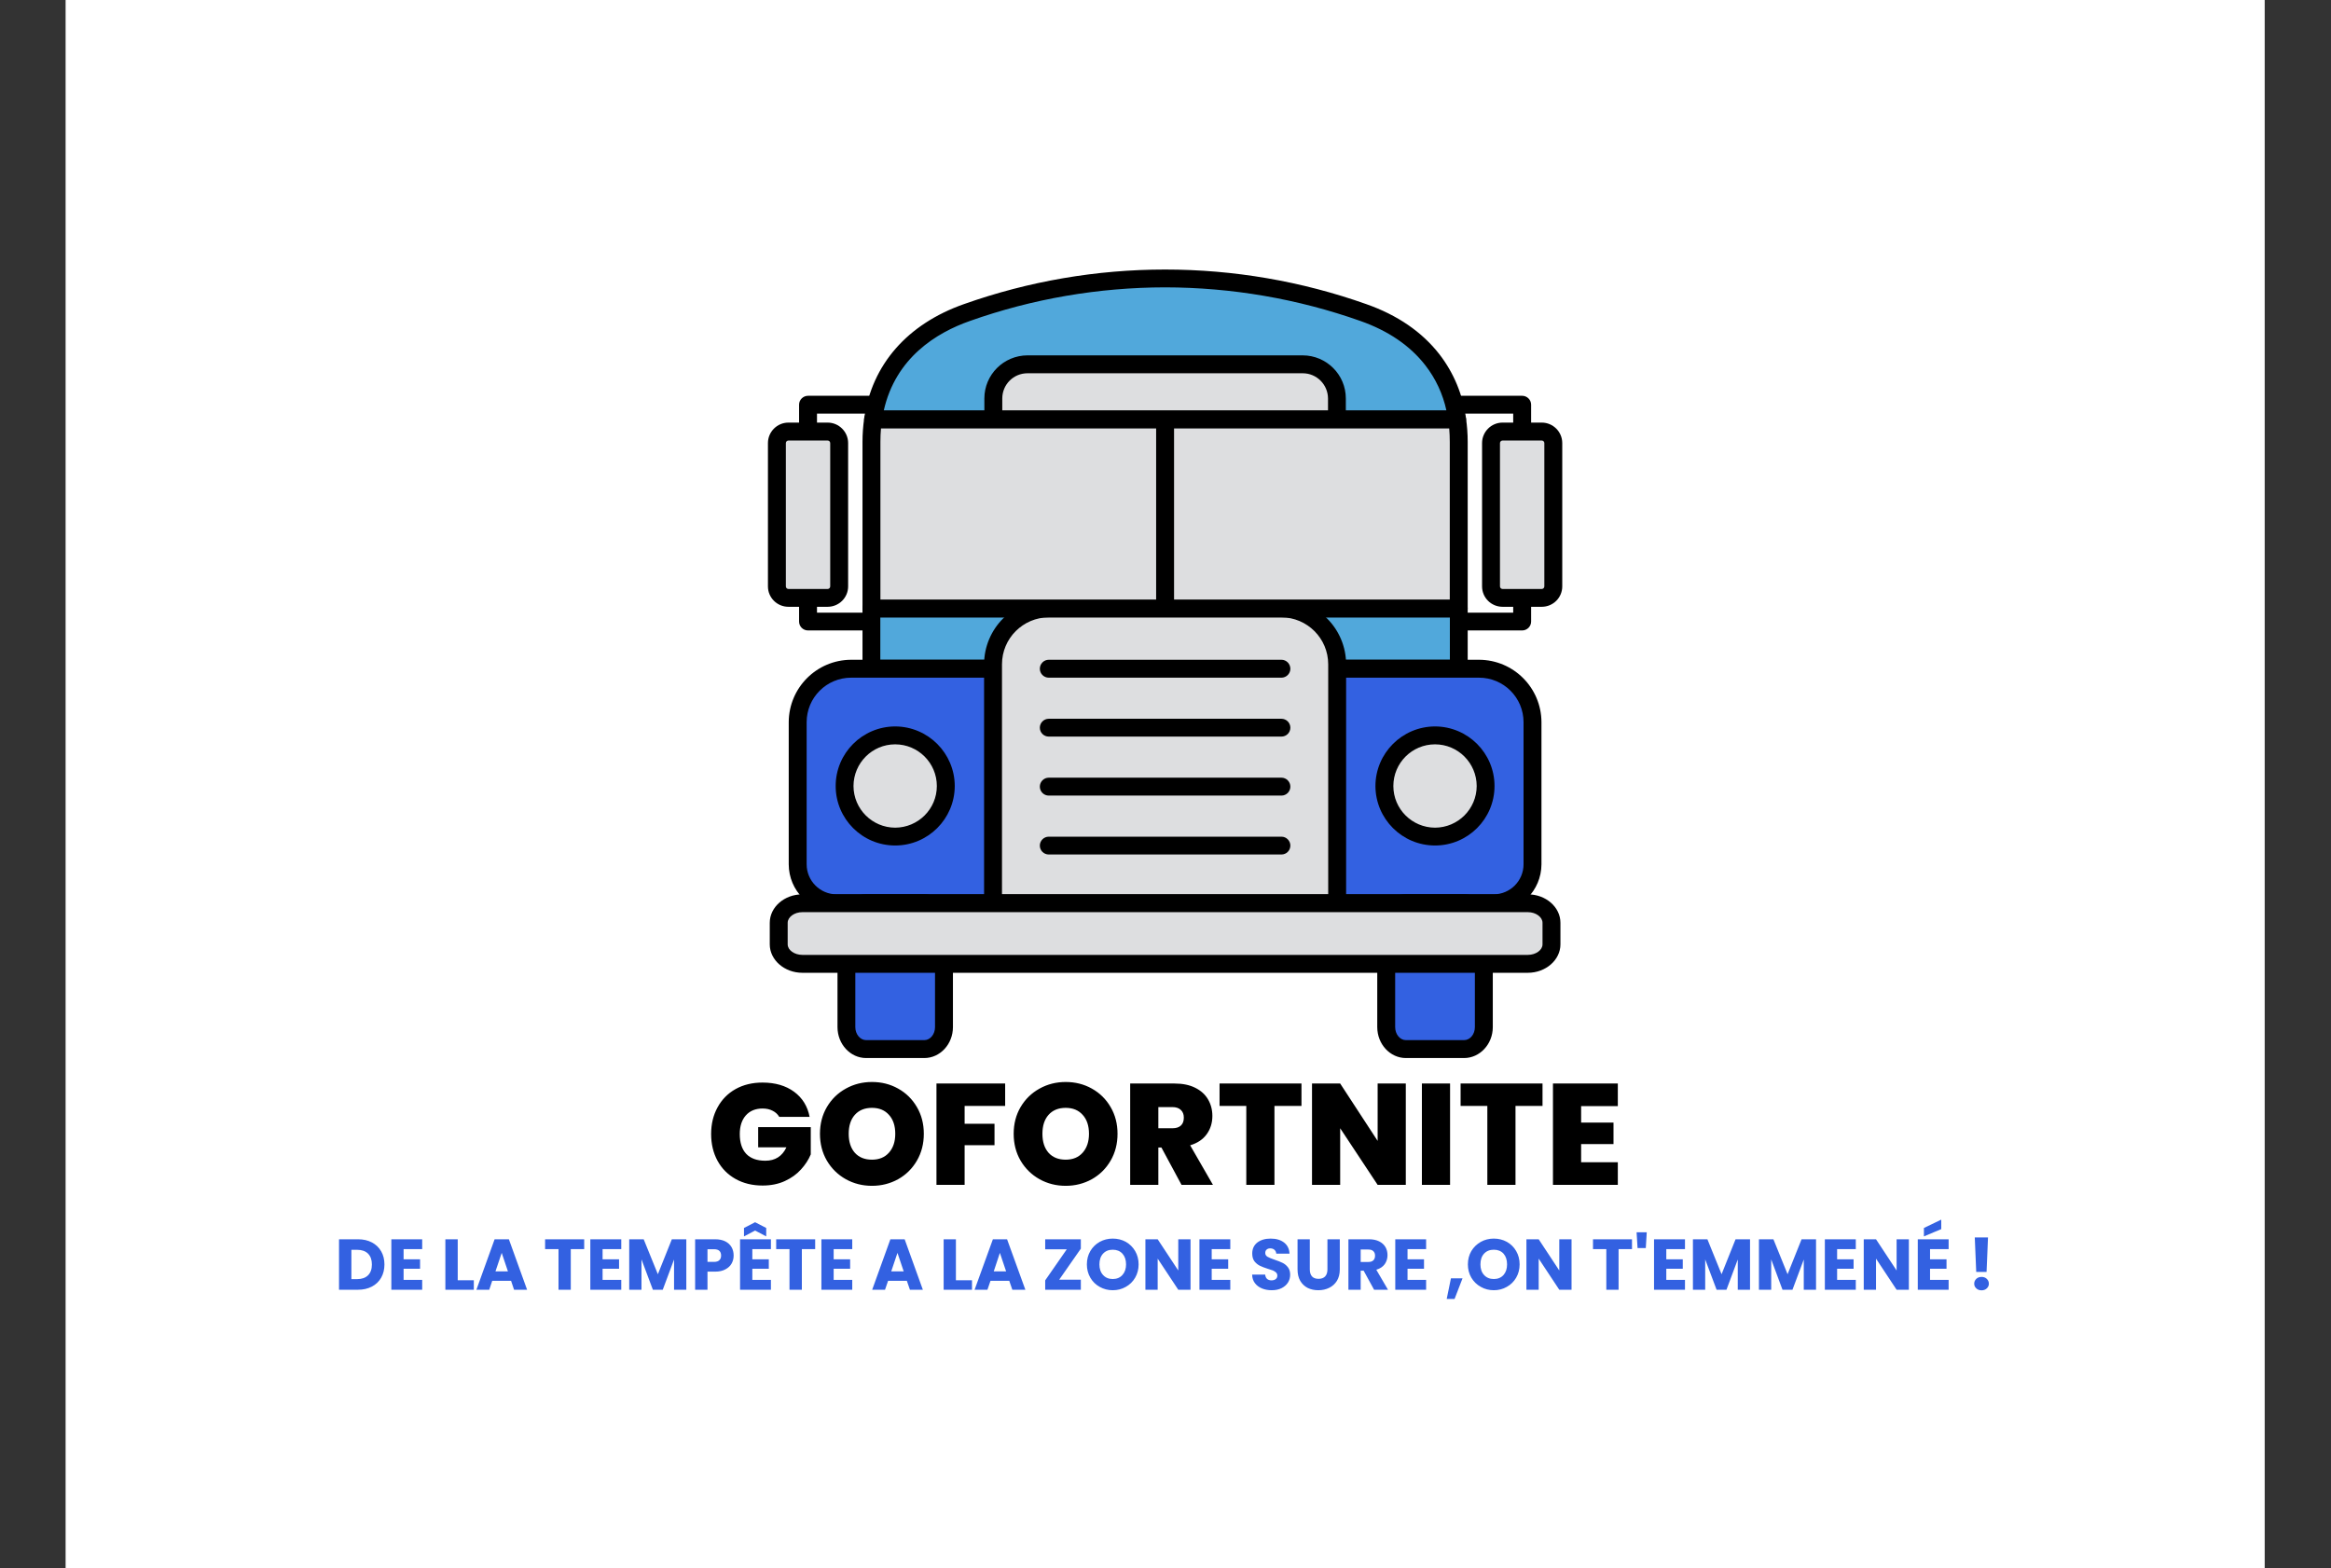 <svg xmlns="http://www.w3.org/2000/svg" version="1.1" xmlns:xlink="http://www.w3.org/1999/xlink" viewBox="0 0 20.146 13.556"><rect x="0" y="0" width="20.146" height="13.556" fill="#333333" stroke="none"/><g transform="matrix(0.828,0,0,0.828,2.892,9.353)"><rect width="22.954" height="22.954" x="-2.808" y="-14.585" fill="#ffffff"></rect><g transform="matrix(1,0,0,1,0,0)" clip-path="url(#SvgjsClipPath11088)"><g clip-path="url(#SvgjsClipPath110834d5eba0f-3025-42e4-9838-44b0627f7368)"><path d=" M 11.717 -6.917 L 5.621 -6.917 C 5.701 -7.478 6.076 -7.849 6.6 -8.033 C 7.264 -8.268 7.964 -8.388 8.668 -8.389 C 9.373 -8.388 10.073 -8.268 10.737 -8.033 C 11.034 -7.929 11.283 -7.764 11.458 -7.539 C 11.598 -7.358 11.687 -7.143 11.717 -6.917 Z" fill="#51a8db" transform="matrix(1,0,0,1,0,0)" fill-rule="nonzero"></path></g><g clip-path="url(#SvgjsClipPath110834d5eba0f-3025-42e4-9838-44b0627f7368)"><path d=" M 11.717 -6.823 L 5.621 -6.823 C 5.594 -6.823 5.568 -6.835 5.55 -6.856 C 5.532 -6.876 5.524 -6.903 5.528 -6.93 C 5.608 -7.49 5.978 -7.913 6.569 -8.121 C 7.243 -8.36 7.953 -8.482 8.668 -8.482 C 9.384 -8.482 10.094 -8.36 10.768 -8.121 C 11.093 -8.007 11.35 -7.831 11.532 -7.597 C 11.682 -7.403 11.777 -7.173 11.809 -6.93 C 11.813 -6.903 11.805 -6.876 11.787 -6.855 C 11.769 -6.835 11.744 -6.823 11.717 -6.823 Z M 5.732 -7.01 L 11.605 -7.01 C 11.568 -7.182 11.493 -7.343 11.385 -7.482 C 11.225 -7.688 10.997 -7.843 10.707 -7.945 C 10.052 -8.177 9.363 -8.295 8.668 -8.296 C 7.974 -8.295 7.285 -8.177 6.631 -7.945 C 6.283 -7.823 5.856 -7.562 5.732 -7.01 Z" fill="#000000" transform="matrix(1,0,0,1,0,0)" fill-rule="nonzero"></path></g><g clip-path="url(#SvgjsClipPath110834d5eba0f-3025-42e4-9838-44b0627f7368)"><path d=" M 10.462 -7.136 L 10.462 -6.917 L 6.875 -6.917 L 6.875 -7.136 C 6.875 -7.23 6.913 -7.321 6.98 -7.388 C 7.047 -7.455 7.137 -7.492 7.232 -7.492 L 10.105 -7.492 C 10.2 -7.492 10.291 -7.455 10.358 -7.388 C 10.424 -7.321 10.462 -7.23 10.462 -7.136 Z" fill="#dddee0" transform="matrix(1,0,0,1,0,0)" fill-rule="nonzero"></path></g><g clip-path="url(#SvgjsClipPath110834d5eba0f-3025-42e4-9838-44b0627f7368)"><path d=" M 10.462 -6.823 L 6.875 -6.823 C 6.824 -6.823 6.782 -6.865 6.782 -6.917 L 6.782 -7.136 C 6.782 -7.384 6.983 -7.585 7.232 -7.586 L 10.105 -7.586 C 10.354 -7.585 10.555 -7.384 10.555 -7.136 L 10.555 -6.917 C 10.555 -6.865 10.513 -6.823 10.462 -6.823 Z M 6.969 -7.01 L 10.369 -7.01 L 10.369 -7.136 C 10.368 -7.281 10.251 -7.399 10.105 -7.399 L 7.232 -7.399 C 7.086 -7.399 6.969 -7.281 6.969 -7.136 Z" fill="#000000" transform="matrix(1,0,0,1,0,0)" fill-rule="nonzero"></path></g><g clip-path="url(#SvgjsClipPath110834d5eba0f-3025-42e4-9838-44b0627f7368)"><path d=" M 5.603 -4.944 L 11.734 -4.944 L 11.734 -4.314 L 5.603 -4.314 Z" fill="#51a8db" transform="matrix(1,0,0,1,0,0)" fill-rule="nonzero"></path></g><g clip-path="url(#SvgjsClipPath110834d5eba0f-3025-42e4-9838-44b0627f7368)"><path d=" M 11.734 -4.221 L 5.603 -4.221 C 5.552 -4.221 5.51 -4.263 5.51 -4.314 L 5.51 -4.944 C 5.51 -4.995 5.552 -5.037 5.603 -5.037 L 11.734 -5.037 C 11.785 -5.037 11.827 -4.995 11.827 -4.944 L 11.827 -4.314 C 11.827 -4.263 11.785 -4.221 11.734 -4.221 Z M 5.696 -4.408 L 11.641 -4.408 L 11.641 -4.851 L 5.696 -4.851 Z" fill="#000000" transform="matrix(1,0,0,1,0,0)" fill-rule="nonzero"></path></g><g clip-path="url(#SvgjsClipPath110834d5eba0f-3025-42e4-9838-44b0627f7368)"><path d=" M 12.096 -1.866 L 5.241 -1.866 C 5.016 -1.866 4.833 -2.048 4.833 -2.273 L 4.833 -3.756 C 4.833 -3.904 4.892 -4.046 4.997 -4.151 C 5.102 -4.256 5.244 -4.314 5.392 -4.314 L 11.945 -4.314 C 12.093 -4.314 12.235 -4.256 12.34 -4.151 C 12.445 -4.046 12.504 -3.904 12.504 -3.756 L 12.504 -2.273 C 12.504 -2.048 12.321 -1.866 12.096 -1.866 Z" fill="#3361e1" transform="matrix(1,0,0,1,0,0)" fill-rule="nonzero"></path></g><g clip-path="url(#SvgjsClipPath110834d5eba0f-3025-42e4-9838-44b0627f7368)"><path d=" M 12.096 -1.773 L 5.241 -1.773 C 4.964 -1.773 4.74 -1.997 4.74 -2.273 L 4.74 -3.756 C 4.741 -4.116 5.032 -4.407 5.392 -4.408 L 11.945 -4.408 C 12.305 -4.407 12.596 -4.116 12.597 -3.756 L 12.597 -2.273 C 12.596 -1.997 12.373 -1.773 12.096 -1.773 Z M 5.392 -4.221 C 5.135 -4.221 4.927 -4.013 4.927 -3.756 L 4.927 -2.273 C 4.927 -2.1 5.067 -1.959 5.241 -1.959 L 12.096 -1.959 C 12.27 -1.959 12.41 -2.1 12.41 -2.273 L 12.41 -3.756 C 12.41 -4.013 12.202 -4.221 11.945 -4.221 Z" fill="#000000" transform="matrix(1,0,0,1,0,0)" fill-rule="nonzero"></path></g><g clip-path="url(#SvgjsClipPath110834d5eba0f-3025-42e4-9838-44b0627f7368)"><path d=" M 10.465 -1.866 L 6.873 -1.866 L 6.873 -4.361 C 6.873 -4.516 6.934 -4.664 7.043 -4.773 C 7.152 -4.882 7.301 -4.944 7.455 -4.944 L 9.882 -4.944 C 10.037 -4.944 10.185 -4.882 10.294 -4.773 C 10.403 -4.664 10.465 -4.516 10.465 -4.361 Z" fill="#dddee0" transform="matrix(1,0,0,1,0,0)" fill-rule="nonzero"></path></g><g clip-path="url(#SvgjsClipPath110834d5eba0f-3025-42e4-9838-44b0627f7368)"><path d=" M 10.465 -1.773 L 6.873 -1.773 C 6.848 -1.773 6.824 -1.782 6.807 -1.8 C 6.789 -1.817 6.779 -1.841 6.779 -1.866 L 6.779 -4.361 C 6.78 -4.734 7.082 -5.037 7.455 -5.037 L 9.882 -5.037 C 10.255 -5.037 10.557 -4.734 10.558 -4.361 L 10.558 -1.866 C 10.558 -1.814 10.516 -1.773 10.465 -1.773 Z M 6.966 -1.959 L 10.371 -1.959 L 10.371 -4.361 C 10.371 -4.631 10.152 -4.85 9.882 -4.851 L 7.455 -4.851 C 7.185 -4.85 6.966 -4.631 6.966 -4.361 Z" fill="#000000" transform="matrix(1,0,0,1,0,0)" fill-rule="nonzero"></path></g><g clip-path="url(#SvgjsClipPath110834d5eba0f-3025-42e4-9838-44b0627f7368)"><path d=" M 5.973 -3.604 C 6.257 -3.537 6.433 -3.253 6.366 -2.969 C 6.299 -2.685 6.014 -2.509 5.73 -2.576 C 5.446 -2.643 5.27 -2.928 5.338 -3.212 C 5.405 -3.495 5.689 -3.671 5.973 -3.604 Z" fill="#dddee0" transform="matrix(1,0,0,1,0,0)" fill-rule="nonzero"></path></g><g clip-path="url(#SvgjsClipPath110834d5eba0f-3025-42e4-9838-44b0627f7368)"><path d=" M 5.851 -2.469 C 5.508 -2.469 5.23 -2.747 5.23 -3.09 C 5.23 -3.433 5.508 -3.711 5.851 -3.712 C 6.194 -3.711 6.472 -3.433 6.473 -3.09 C 6.472 -2.747 6.194 -2.469 5.851 -2.469 Z M 5.851 -3.525 C 5.611 -3.525 5.417 -3.33 5.416 -3.09 C 5.417 -2.85 5.611 -2.656 5.851 -2.655 C 6.091 -2.656 6.286 -2.85 6.286 -3.09 C 6.286 -3.33 6.091 -3.525 5.851 -3.525 Z" fill="#000000" transform="matrix(1,0,0,1,0,0)" fill-rule="nonzero"></path></g><g clip-path="url(#SvgjsClipPath110834d5eba0f-3025-42e4-9838-44b0627f7368)"><path d=" M 11.608 -3.604 C 11.892 -3.537 12.067 -3.253 12 -2.969 C 11.933 -2.685 11.649 -2.509 11.365 -2.576 C 11.081 -2.643 10.905 -2.928 10.972 -3.212 C 11.039 -3.495 11.324 -3.671 11.608 -3.604 Z" fill="#dddee0" transform="matrix(1,0,0,1,0,0)" fill-rule="nonzero"></path></g><g clip-path="url(#SvgjsClipPath110834d5eba0f-3025-42e4-9838-44b0627f7368)"><path d=" M 11.486 -2.469 C 11.143 -2.469 10.865 -2.747 10.864 -3.09 C 10.865 -3.433 11.143 -3.711 11.486 -3.712 C 11.829 -3.711 12.107 -3.433 12.107 -3.09 C 12.107 -2.747 11.829 -2.469 11.486 -2.469 Z M 11.486 -3.525 C 11.246 -3.525 11.051 -3.33 11.051 -3.09 C 11.051 -2.85 11.246 -2.656 11.486 -2.655 C 11.726 -2.656 11.92 -2.85 11.921 -3.09 C 11.92 -3.33 11.726 -3.525 11.486 -3.525 Z" fill="#000000" transform="matrix(1,0,0,1,0,0)" fill-rule="nonzero"></path></g><g clip-path="url(#SvgjsClipPath110834d5eba0f-3025-42e4-9838-44b0627f7368)"><path d=" M 6.155 -0.343 L 5.548 -0.343 C 5.434 -0.343 5.342 -0.446 5.342 -0.573 L 5.342 -1.636 C 5.342 -1.763 5.434 -1.866 5.548 -1.866 L 6.155 -1.866 C 6.268 -1.866 6.361 -1.763 6.361 -1.636 L 6.361 -0.573 C 6.361 -0.446 6.268 -0.343 6.155 -0.343 Z" fill="#3361e1" transform="matrix(1,0,0,1,0,0)" fill-rule="nonzero"></path></g><g clip-path="url(#SvgjsClipPath110834d5eba0f-3025-42e4-9838-44b0627f7368)"><path d=" M 6.155 -0.25 L 5.548 -0.25 C 5.383 -0.25 5.249 -0.395 5.249 -0.573 L 5.249 -1.636 C 5.249 -1.814 5.383 -1.959 5.548 -1.959 L 6.155 -1.959 C 6.32 -1.959 6.454 -1.814 6.454 -1.636 L 6.454 -0.573 C 6.454 -0.395 6.32 -0.25 6.155 -0.25 Z M 5.548 -1.773 C 5.486 -1.773 5.435 -1.711 5.435 -1.636 L 5.435 -0.573 C 5.435 -0.498 5.486 -0.437 5.548 -0.437 L 6.155 -0.437 C 6.217 -0.437 6.267 -0.498 6.267 -0.573 L 6.267 -1.636 C 6.267 -1.711 6.217 -1.773 6.155 -1.773 Z" fill="#000000" transform="matrix(1,0,0,1,0,0)" fill-rule="nonzero"></path></g><g clip-path="url(#SvgjsClipPath110834d5eba0f-3025-42e4-9838-44b0627f7368)"><path d=" M 11.789 -0.343 L 11.182 -0.343 C 11.069 -0.343 10.977 -0.446 10.977 -0.573 L 10.977 -1.636 C 10.977 -1.763 11.069 -1.866 11.182 -1.866 L 11.789 -1.866 C 11.903 -1.866 11.995 -1.763 11.995 -1.636 L 11.995 -0.573 C 11.995 -0.446 11.903 -0.343 11.789 -0.343 Z" fill="#3361e1" transform="matrix(1,0,0,1,0,0)" fill-rule="nonzero"></path></g><g clip-path="url(#SvgjsClipPath110834d5eba0f-3025-42e4-9838-44b0627f7368)"><path d=" M 11.789 -0.25 L 11.182 -0.25 C 11.017 -0.25 10.883 -0.395 10.883 -0.573 L 10.883 -1.636 C 10.883 -1.814 11.017 -1.959 11.182 -1.959 L 11.789 -1.959 C 11.954 -1.959 12.089 -1.814 12.089 -1.636 L 12.089 -0.573 C 12.089 -0.395 11.954 -0.25 11.789 -0.25 Z M 11.182 -1.773 C 11.12 -1.773 11.07 -1.711 11.07 -1.636 L 11.07 -0.573 C 11.07 -0.498 11.12 -0.437 11.182 -0.437 L 11.789 -0.437 C 11.852 -0.437 11.902 -0.498 11.902 -0.573 L 11.902 -1.636 C 11.902 -1.711 11.852 -1.773 11.789 -1.773 Z" fill="#000000" transform="matrix(1,0,0,1,0,0)" fill-rule="nonzero"></path></g><g clip-path="url(#SvgjsClipPath110834d5eba0f-3025-42e4-9838-44b0627f7368)"><path d=" M 12.455 -1.233 L 4.882 -1.233 C 4.746 -1.233 4.636 -1.325 4.636 -1.437 L 4.636 -1.662 C 4.636 -1.775 4.746 -1.866 4.882 -1.866 L 12.455 -1.866 C 12.591 -1.866 12.701 -1.775 12.701 -1.662 L 12.701 -1.437 C 12.701 -1.325 12.591 -1.233 12.455 -1.233 Z" fill="#dddee0" transform="matrix(1,0,0,1,0,0)" fill-rule="nonzero"></path></g><g clip-path="url(#SvgjsClipPath110834d5eba0f-3025-42e4-9838-44b0627f7368)"><path d=" M 12.455 -1.14 L 4.882 -1.14 C 4.695 -1.14 4.542 -1.274 4.542 -1.437 L 4.542 -1.662 C 4.542 -1.826 4.695 -1.959 4.882 -1.959 L 12.455 -1.959 C 12.642 -1.959 12.795 -1.826 12.795 -1.662 L 12.795 -1.437 C 12.795 -1.274 12.642 -1.14 12.455 -1.14 Z M 4.882 -1.773 C 4.799 -1.773 4.729 -1.722 4.729 -1.662 L 4.729 -1.437 C 4.729 -1.377 4.799 -1.327 4.882 -1.327 L 12.455 -1.327 C 12.538 -1.327 12.608 -1.377 12.608 -1.437 L 12.608 -1.662 C 12.608 -1.722 12.538 -1.773 12.455 -1.773 Z" fill="#000000" transform="matrix(1,0,0,1,0,0)" fill-rule="nonzero"></path></g><g clip-path="url(#SvgjsClipPath110834d5eba0f-3025-42e4-9838-44b0627f7368)"><path d=" M 5.599 -4.714 L 4.942 -4.714 C 4.89 -4.714 4.848 -4.755 4.848 -4.807 L 4.848 -7.071 C 4.848 -7.122 4.89 -7.164 4.942 -7.164 L 5.653 -7.164 L 5.653 -6.978 L 5.035 -6.978 L 5.035 -4.9 L 5.599 -4.9 Z" fill="#000000" transform="matrix(1,0,0,1,0,0)" fill-rule="nonzero"></path></g><g clip-path="url(#SvgjsClipPath110834d5eba0f-3025-42e4-9838-44b0627f7368)"><path d=" M 4.737 -6.791 L 5.146 -6.791 C 5.213 -6.791 5.267 -6.737 5.267 -6.67 L 5.267 -5.174 C 5.267 -5.108 5.213 -5.054 5.146 -5.054 L 4.737 -5.054 C 4.671 -5.054 4.617 -5.108 4.617 -5.174 L 4.617 -6.67 C 4.617 -6.737 4.671 -6.791 4.737 -6.791 Z" fill="#dddee0" transform="matrix(1,0,0,1,0,0)" fill-rule="nonzero"></path></g><g clip-path="url(#SvgjsClipPath110834d5eba0f-3025-42e4-9838-44b0627f7368)"><path d=" M 5.146 -4.961 L 4.737 -4.961 C 4.619 -4.961 4.523 -5.056 4.523 -5.174 L 4.523 -6.67 C 4.523 -6.788 4.619 -6.884 4.737 -6.884 L 5.146 -6.884 C 5.264 -6.884 5.36 -6.788 5.36 -6.67 L 5.36 -5.174 C 5.36 -5.056 5.264 -4.961 5.146 -4.961 Z M 4.737 -6.697 C 4.722 -6.697 4.71 -6.685 4.71 -6.67 L 4.71 -5.174 C 4.71 -5.159 4.722 -5.147 4.737 -5.147 L 5.146 -5.147 C 5.161 -5.147 5.173 -5.159 5.173 -5.174 L 5.173 -6.67 C 5.173 -6.685 5.161 -6.697 5.146 -6.697 Z" fill="#000000" transform="matrix(1,0,0,1,0,0)" fill-rule="nonzero"></path></g><g clip-path="url(#SvgjsClipPath110834d5eba0f-3025-42e4-9838-44b0627f7368)"><path d=" M 12.395 -4.714 L 11.738 -4.714 L 11.738 -4.9 L 12.302 -4.9 L 12.302 -6.978 L 11.684 -6.978 L 11.684 -7.164 L 12.395 -7.164 C 12.447 -7.164 12.489 -7.122 12.489 -7.071 L 12.489 -4.807 C 12.489 -4.756 12.447 -4.714 12.395 -4.714 Z" fill="#000000" transform="matrix(1,0,0,1,0,0)" fill-rule="nonzero"></path></g><g clip-path="url(#SvgjsClipPath110834d5eba0f-3025-42e4-9838-44b0627f7368)"><path d=" M 12.191 -6.791 L 12.6 -6.791 C 12.667 -6.791 12.72 -6.737 12.72 -6.67 L 12.72 -5.174 C 12.72 -5.108 12.667 -5.054 12.6 -5.054 L 12.191 -5.054 C 12.124 -5.054 12.07 -5.108 12.07 -5.174 L 12.07 -6.67 C 12.07 -6.737 12.124 -6.791 12.191 -6.791 Z" fill="#dddee0" transform="matrix(1,0,0,1,0,0)" fill-rule="nonzero"></path></g><g clip-path="url(#SvgjsClipPath110834d5eba0f-3025-42e4-9838-44b0627f7368)"><path d=" M 12.6 -4.961 L 12.191 -4.961 C 12.073 -4.961 11.977 -5.056 11.977 -5.174 L 11.977 -6.67 C 11.977 -6.788 12.073 -6.884 12.191 -6.884 L 12.6 -6.884 C 12.718 -6.884 12.814 -6.788 12.814 -6.67 L 12.814 -5.174 C 12.814 -5.056 12.718 -4.961 12.6 -4.961 Z M 12.191 -6.697 C 12.176 -6.697 12.164 -6.685 12.164 -6.67 L 12.164 -5.174 C 12.164 -5.159 12.176 -5.147 12.191 -5.147 L 12.6 -5.147 C 12.615 -5.147 12.627 -5.159 12.627 -5.174 L 12.627 -6.67 C 12.627 -6.685 12.615 -6.697 12.6 -6.697 Z" fill="#000000" transform="matrix(1,0,0,1,0,0)" fill-rule="nonzero"></path></g><g clip-path="url(#SvgjsClipPath110834d5eba0f-3025-42e4-9838-44b0627f7368)"><path d=" M 9.883 -3.606 L 7.454 -3.606 C 7.403 -3.606 7.361 -3.647 7.361 -3.699 C 7.361 -3.75 7.403 -3.792 7.454 -3.792 L 9.883 -3.792 C 9.934 -3.792 9.976 -3.75 9.976 -3.699 C 9.976 -3.647 9.934 -3.606 9.883 -3.606 Z" fill="#000000" transform="matrix(1,0,0,1,0,0)" fill-rule="nonzero"></path></g><g clip-path="url(#SvgjsClipPath110834d5eba0f-3025-42e4-9838-44b0627f7368)"><path d=" M 9.883 -2.99 L 7.454 -2.99 C 7.403 -2.99 7.361 -3.032 7.361 -3.083 C 7.361 -3.135 7.403 -3.177 7.454 -3.177 L 9.883 -3.177 C 9.934 -3.177 9.976 -3.135 9.976 -3.083 C 9.976 -3.032 9.934 -2.99 9.883 -2.99 Z" fill="#000000" transform="matrix(1,0,0,1,0,0)" fill-rule="nonzero"></path></g><g clip-path="url(#SvgjsClipPath110834d5eba0f-3025-42e4-9838-44b0627f7368)"><path d=" M 9.883 -2.375 L 7.454 -2.375 C 7.403 -2.375 7.361 -2.416 7.361 -2.468 C 7.361 -2.519 7.403 -2.561 7.454 -2.561 L 9.883 -2.561 C 9.934 -2.561 9.976 -2.519 9.976 -2.468 C 9.976 -2.416 9.934 -2.375 9.883 -2.375 Z" fill="#000000" transform="matrix(1,0,0,1,0,0)" fill-rule="nonzero"></path></g><g clip-path="url(#SvgjsClipPath110834d5eba0f-3025-42e4-9838-44b0627f7368)"><path d=" M 9.883 -4.221 L 7.454 -4.221 C 7.403 -4.221 7.361 -4.263 7.361 -4.314 C 7.361 -4.366 7.403 -4.408 7.454 -4.408 L 9.883 -4.408 C 9.934 -4.408 9.976 -4.366 9.976 -4.314 C 9.976 -4.263 9.934 -4.221 9.883 -4.221 Z" fill="#000000" transform="matrix(1,0,0,1,0,0)" fill-rule="nonzero"></path></g><g clip-path="url(#SvgjsClipPath110834d5eba0f-3025-42e4-9838-44b0627f7368)"><path d=" M 11.734 -6.683 L 11.734 -4.944 L 5.604 -4.944 L 5.604 -6.683 C 5.604 -6.761 5.609 -6.839 5.621 -6.917 L 11.717 -6.917 C 11.728 -6.839 11.734 -6.761 11.734 -6.683 Z" fill="#dddee0" transform="matrix(1,0,0,1,0,0)" fill-rule="nonzero"></path></g><g clip-path="url(#SvgjsClipPath110834d5eba0f-3025-42e4-9838-44b0627f7368)"><path d=" M 11.734 -4.85 L 5.604 -4.85 C 5.552 -4.85 5.51 -4.892 5.51 -4.944 L 5.51 -6.683 C 5.51 -6.766 5.516 -6.848 5.528 -6.93 C 5.535 -6.976 5.574 -7.01 5.621 -7.01 L 11.717 -7.01 C 11.763 -7.01 11.802 -6.976 11.809 -6.93 C 11.821 -6.848 11.827 -6.766 11.827 -6.683 L 11.827 -4.944 C 11.827 -4.919 11.817 -4.895 11.8 -4.878 C 11.782 -4.86 11.758 -4.85 11.734 -4.85 Z M 5.697 -5.037 L 11.64 -5.037 L 11.64 -6.683 C 11.64 -6.73 11.638 -6.777 11.634 -6.823 L 5.703 -6.823 C 5.699 -6.777 5.697 -6.73 5.697 -6.683 Z" fill="#000000" transform="matrix(1,0,0,1,0,0)" fill-rule="nonzero"></path></g><g clip-path="url(#SvgjsClipPath110834d5eba0f-3025-42e4-9838-44b0627f7368)"><path d=" M 8.575 -6.917 L 8.762 -6.917 L 8.762 -4.944 L 8.575 -4.944 Z" fill="#000000" transform="matrix(1,0,0,1,0,0)" fill-rule="nonzero"></path></g></g><g><path d=" M 4.641 0.364 Q 4.616 0.322 4.571 0.3 Q 4.527 0.277 4.467 0.277 Q 4.356 0.277 4.292 0.349 Q 4.229 0.421 4.229 0.543 Q 4.229 0.679 4.297 0.751 Q 4.365 0.822 4.496 0.822 Q 4.65 0.822 4.716 0.682 L 4.421 0.682 L 4.421 0.471 L 4.97 0.471 L 4.97 0.756 Q 4.935 0.84 4.868 0.913 Q 4.802 0.987 4.7 1.034 Q 4.598 1.081 4.467 1.081 Q 4.308 1.081 4.186 1.013 Q 4.064 0.945 3.997 0.823 Q 3.93 0.7 3.93 0.543 Q 3.93 0.387 3.997 0.265 Q 4.064 0.142 4.185 0.074 Q 4.307 0.006 4.466 0.006 Q 4.665 0.006 4.796 0.102 Q 4.926 0.198 4.958 0.364 L 4.641 0.364 M 5.336 1.015 Q 5.211 0.945 5.138 0.821 Q 5.066 0.697 5.066 0.541 Q 5.066 0.385 5.138 0.262 Q 5.211 0.138 5.336 0.069 Q 5.46 -2.220446049250313e-16 5.609 -2.220446049250313e-16 Q 5.759 -2.220446049250313e-16 5.882 0.069 Q 6.006 0.138 6.078 0.262 Q 6.15 0.385 6.15 0.541 Q 6.15 0.697 6.078 0.821 Q 6.006 0.945 5.882 1.015 Q 5.757 1.084 5.609 1.084 Q 5.46 1.084 5.336 1.015 M 5.786 0.738 Q 5.852 0.664 5.852 0.541 Q 5.852 0.415 5.786 0.343 Q 5.721 0.27 5.609 0.27 Q 5.495 0.27 5.43 0.343 Q 5.366 0.415 5.366 0.541 Q 5.366 0.666 5.43 0.739 Q 5.495 0.811 5.609 0.811 Q 5.721 0.811 5.786 0.738 M 6.999 0.016 L 6.999 0.25 L 6.576 0.25 L 6.576 0.436 L 6.888 0.436 L 6.888 0.66 L 6.576 0.66 L 6.576 1.074 L 6.282 1.074 L 6.282 0.016 L 6.999 0.016 M 7.358 1.015 Q 7.233 0.945 7.16 0.821 Q 7.088 0.697 7.088 0.541 Q 7.088 0.385 7.16 0.262 Q 7.233 0.138 7.358 0.069 Q 7.482 -2.220446049250313e-16 7.631 -2.220446049250313e-16 Q 7.781 -2.220446049250313e-16 7.904 0.069 Q 8.028 0.138 8.1 0.262 Q 8.172 0.385 8.172 0.541 Q 8.172 0.697 8.1 0.821 Q 8.028 0.945 7.904 1.015 Q 7.779 1.084 7.631 1.084 Q 7.482 1.084 7.358 1.015 M 7.808 0.738 Q 7.874 0.664 7.874 0.541 Q 7.874 0.415 7.808 0.343 Q 7.743 0.27 7.631 0.27 Q 7.517 0.27 7.452 0.343 Q 7.388 0.415 7.388 0.541 Q 7.388 0.666 7.452 0.739 Q 7.517 0.811 7.631 0.811 Q 7.743 0.811 7.808 0.738 M 8.84 1.074 L 8.63 0.684 L 8.598 0.684 L 8.598 1.074 L 8.304 1.074 L 8.304 0.016 L 8.768 0.016 Q 8.895 0.016 8.984 0.061 Q 9.072 0.105 9.117 0.182 Q 9.162 0.259 9.162 0.355 Q 9.162 0.463 9.103 0.545 Q 9.044 0.627 8.93 0.661 L 9.168 1.074 L 8.84 1.074 M 8.598 0.483 L 8.744 0.483 Q 8.804 0.483 8.834 0.454 Q 8.864 0.426 8.864 0.372 Q 8.864 0.321 8.833 0.292 Q 8.802 0.262 8.744 0.262 L 8.598 0.262 L 8.598 0.483 M 10.092 0.016 L 10.092 0.25 L 9.81 0.25 L 9.81 1.074 L 9.516 1.074 L 9.516 0.25 L 9.237 0.25 L 9.237 0.016 L 10.092 0.016 M 11.181 1.074 L 10.887 1.074 L 10.496 0.483 L 10.496 1.074 L 10.202 1.074 L 10.202 0.016 L 10.496 0.016 L 10.887 0.615 L 10.887 0.016 L 11.181 0.016 L 11.181 1.074 M 11.643 0.016 L 11.643 1.074 L 11.349 1.074 L 11.349 0.016 L 11.643 0.016 M 12.608 0.016 L 12.608 0.25 L 12.326 0.25 L 12.326 1.074 L 12.032 1.074 L 12.032 0.25 L 11.753 0.25 L 11.753 0.016 L 12.608 0.016 M 13.011 0.252 L 13.011 0.424 L 13.349 0.424 L 13.349 0.648 L 13.011 0.648 L 13.011 0.838 L 13.394 0.838 L 13.394 1.074 L 12.717 1.074 L 12.717 0.016 L 13.394 0.016 L 13.394 0.252 L 13.011 0.252" fill="#000000" fill-rule="nonzero"></path></g><g><path d=" M 0.389 1.675 Q 0.452 1.708 0.486 1.768 Q 0.52 1.827 0.52 1.905 Q 0.52 1.983 0.486 2.043 Q 0.452 2.103 0.389 2.136 Q 0.326 2.169 0.244 2.169 L 0.046 2.169 L 0.046 1.642 L 0.244 1.642 Q 0.327 1.642 0.389 1.675 M 0.349 2.018 Q 0.389 1.978 0.389 1.905 Q 0.389 1.833 0.349 1.792 Q 0.308 1.752 0.236 1.752 L 0.175 1.752 L 0.175 2.058 L 0.236 2.058 Q 0.308 2.058 0.349 2.018 M 0.72 1.745 L 0.72 1.851 L 0.892 1.851 L 0.892 1.95 L 0.72 1.95 L 0.72 2.066 L 0.914 2.066 L 0.914 2.169 L 0.592 2.169 L 0.592 1.642 L 0.914 1.642 L 0.914 1.745 L 0.72 1.745 M 1.285 2.07 L 1.453 2.07 L 1.453 2.169 L 1.156 2.169 L 1.156 1.642 L 1.285 1.642 L 1.285 2.07 M 1.842 2.076 L 1.645 2.076 L 1.614 2.169 L 1.48 2.169 L 1.67 1.642 L 1.819 1.642 L 2.009 2.169 L 1.873 2.169 L 1.842 2.076 M 1.809 1.977 L 1.744 1.784 L 1.679 1.977 L 1.809 1.977 M 2.605 1.642 L 2.605 1.745 L 2.465 1.745 L 2.465 2.169 L 2.337 2.169 L 2.337 1.745 L 2.197 1.745 L 2.197 1.642 L 2.605 1.642 M 2.797 1.745 L 2.797 1.851 L 2.969 1.851 L 2.969 1.95 L 2.797 1.95 L 2.797 2.066 L 2.992 2.066 L 2.992 2.169 L 2.669 2.169 L 2.669 1.642 L 2.992 1.642 L 2.992 1.745 L 2.797 1.745 M 3.671 1.642 L 3.671 2.169 L 3.543 2.169 L 3.543 1.853 L 3.425 2.169 L 3.322 2.169 L 3.203 1.852 L 3.203 2.169 L 3.075 2.169 L 3.075 1.642 L 3.226 1.642 L 3.374 2.007 L 3.52 1.642 L 3.671 1.642 M 4.144 1.895 Q 4.123 1.933 4.079 1.956 Q 4.036 1.98 3.971 1.98 L 3.892 1.98 L 3.892 2.169 L 3.763 2.169 L 3.763 1.642 L 3.971 1.642 Q 4.034 1.642 4.078 1.664 Q 4.121 1.686 4.143 1.724 Q 4.165 1.762 4.165 1.812 Q 4.165 1.857 4.144 1.895 M 4.016 1.86 Q 4.034 1.843 4.034 1.812 Q 4.034 1.78 4.016 1.763 Q 3.998 1.746 3.961 1.746 L 3.892 1.746 L 3.892 1.878 L 3.961 1.878 Q 3.998 1.878 4.016 1.86 M 4.36 1.745 L 4.36 1.851 L 4.532 1.851 L 4.532 1.95 L 4.36 1.95 L 4.36 2.066 L 4.554 2.066 L 4.554 2.169 L 4.232 2.169 L 4.232 1.642 L 4.554 1.642 L 4.554 1.745 L 4.36 1.745 M 4.389 1.551 L 4.273 1.612 L 4.273 1.524 L 4.389 1.464 L 4.505 1.524 L 4.505 1.612 L 4.389 1.551 M 5.016 1.642 L 5.016 1.745 L 4.877 1.745 L 4.877 2.169 L 4.748 2.169 L 4.748 1.745 L 4.609 1.745 L 4.609 1.642 L 5.016 1.642 M 5.209 1.745 L 5.209 1.851 L 5.381 1.851 L 5.381 1.95 L 5.209 1.95 L 5.209 2.066 L 5.403 2.066 L 5.403 2.169 L 5.081 2.169 L 5.081 1.642 L 5.403 1.642 L 5.403 1.745 L 5.209 1.745 M 5.973 2.076 L 5.777 2.076 L 5.745 2.169 L 5.611 2.169 L 5.801 1.642 L 5.95 1.642 L 6.14 2.169 L 6.005 2.169 L 5.973 2.076 M 5.94 1.977 L 5.875 1.784 L 5.81 1.977 L 5.94 1.977 M 6.485 2.07 L 6.653 2.07 L 6.653 2.169 L 6.357 2.169 L 6.357 1.642 L 6.485 1.642 L 6.485 2.07 M 7.042 2.076 L 6.846 2.076 L 6.814 2.169 L 6.68 2.169 L 6.871 1.642 L 7.019 1.642 L 7.21 2.169 L 7.074 2.169 L 7.042 2.076 M 7.009 1.977 L 6.944 1.784 L 6.88 1.977 L 7.009 1.977 M 7.563 2.064 L 7.789 2.064 L 7.789 2.169 L 7.417 2.169 L 7.417 2.071 L 7.642 1.747 L 7.417 1.747 L 7.417 1.642 L 7.789 1.642 L 7.789 1.74 L 7.563 2.064 M 7.986 2.139 Q 7.924 2.105 7.888 2.043 Q 7.852 1.981 7.852 1.904 Q 7.852 1.827 7.888 1.765 Q 7.924 1.704 7.986 1.669 Q 8.048 1.635 8.122 1.635 Q 8.197 1.635 8.259 1.669 Q 8.32 1.704 8.356 1.765 Q 8.392 1.827 8.392 1.904 Q 8.392 1.981 8.356 2.043 Q 8.32 2.105 8.258 2.139 Q 8.197 2.174 8.122 2.174 Q 8.048 2.174 7.986 2.139 M 8.223 2.015 Q 8.261 1.973 8.261 1.904 Q 8.261 1.834 8.223 1.792 Q 8.185 1.751 8.122 1.751 Q 8.059 1.751 8.021 1.792 Q 7.983 1.833 7.983 1.904 Q 7.983 1.974 8.021 2.015 Q 8.059 2.057 8.122 2.057 Q 8.185 2.057 8.223 2.015 M 8.934 2.169 L 8.806 2.169 L 8.591 1.844 L 8.591 2.169 L 8.463 2.169 L 8.463 1.642 L 8.591 1.642 L 8.806 1.968 L 8.806 1.642 L 8.934 1.642 L 8.934 2.169 M 9.155 1.745 L 9.155 1.851 L 9.327 1.851 L 9.327 1.95 L 9.155 1.95 L 9.155 2.066 L 9.349 2.066 L 9.349 2.169 L 9.027 2.169 L 9.027 1.642 L 9.349 1.642 L 9.349 1.745 L 9.155 1.745 M 9.679 2.155 Q 9.633 2.136 9.606 2.1 Q 9.578 2.063 9.577 2.011 L 9.713 2.011 Q 9.716 2.04 9.733 2.056 Q 9.751 2.071 9.778 2.071 Q 9.807 2.071 9.823 2.058 Q 9.84 2.045 9.84 2.022 Q 9.84 2.002 9.827 1.989 Q 9.814 1.977 9.795 1.968 Q 9.775 1.96 9.74 1.95 Q 9.689 1.934 9.657 1.918 Q 9.625 1.902 9.601 1.872 Q 9.578 1.841 9.578 1.791 Q 9.578 1.718 9.631 1.676 Q 9.685 1.635 9.77 1.635 Q 9.857 1.635 9.91 1.676 Q 9.964 1.718 9.967 1.792 L 9.829 1.792 Q 9.827 1.767 9.81 1.752 Q 9.793 1.737 9.766 1.737 Q 9.742 1.737 9.728 1.75 Q 9.714 1.762 9.714 1.785 Q 9.714 1.811 9.738 1.825 Q 9.762 1.839 9.813 1.856 Q 9.864 1.873 9.896 1.889 Q 9.928 1.905 9.951 1.935 Q 9.974 1.965 9.974 2.012 Q 9.974 2.057 9.951 2.094 Q 9.928 2.13 9.885 2.152 Q 9.841 2.174 9.782 2.174 Q 9.724 2.174 9.679 2.155 M 10.179 1.642 L 10.179 1.957 Q 10.179 2.004 10.202 2.03 Q 10.225 2.055 10.27 2.055 Q 10.315 2.055 10.339 2.03 Q 10.363 2.004 10.363 1.957 L 10.363 1.642 L 10.492 1.642 L 10.492 1.956 Q 10.492 2.027 10.462 2.076 Q 10.432 2.124 10.381 2.149 Q 10.33 2.174 10.268 2.174 Q 10.206 2.174 10.157 2.15 Q 10.108 2.125 10.079 2.076 Q 10.051 2.027 10.051 1.956 L 10.051 1.642 L 10.179 1.642 M 10.85 2.169 L 10.741 1.97 L 10.71 1.97 L 10.71 2.169 L 10.582 2.169 L 10.582 1.642 L 10.797 1.642 Q 10.859 1.642 10.903 1.664 Q 10.947 1.686 10.969 1.724 Q 10.99 1.761 10.99 1.808 Q 10.99 1.86 10.961 1.902 Q 10.931 1.943 10.873 1.96 L 10.995 2.169 L 10.85 2.169 M 10.71 1.879 L 10.789 1.879 Q 10.825 1.879 10.842 1.862 Q 10.86 1.845 10.86 1.813 Q 10.86 1.783 10.842 1.766 Q 10.825 1.749 10.789 1.749 L 10.71 1.749 L 10.71 1.879 M 11.199 1.745 L 11.199 1.851 L 11.371 1.851 L 11.371 1.95 L 11.199 1.95 L 11.199 2.066 L 11.393 2.066 L 11.393 2.169 L 11.071 2.169 L 11.071 1.642 L 11.393 1.642 L 11.393 1.745 L 11.199 1.745 M 11.773 2.05 L 11.69 2.265 L 11.608 2.265 L 11.652 2.05 L 11.773 2.05 M 11.964 2.139 Q 11.902 2.105 11.865 2.043 Q 11.829 1.981 11.829 1.904 Q 11.829 1.827 11.865 1.765 Q 11.902 1.704 11.964 1.669 Q 12.025 1.635 12.1 1.635 Q 12.174 1.635 12.236 1.669 Q 12.298 1.704 12.333 1.765 Q 12.369 1.827 12.369 1.904 Q 12.369 1.981 12.333 2.043 Q 12.297 2.105 12.235 2.139 Q 12.174 2.174 12.1 2.174 Q 12.025 2.174 11.964 2.139 M 12.201 2.015 Q 12.238 1.973 12.238 1.904 Q 12.238 1.834 12.201 1.792 Q 12.163 1.751 12.1 1.751 Q 12.036 1.751 11.998 1.792 Q 11.96 1.833 11.96 1.904 Q 11.96 1.974 11.998 2.015 Q 12.036 2.057 12.1 2.057 Q 12.163 2.057 12.201 2.015 M 12.911 2.169 L 12.783 2.169 L 12.568 1.844 L 12.568 2.169 L 12.44 2.169 L 12.44 1.642 L 12.568 1.642 L 12.783 1.968 L 12.783 1.642 L 12.911 1.642 L 12.911 2.169 M 13.542 1.642 L 13.542 1.745 L 13.402 1.745 L 13.402 2.169 L 13.274 2.169 L 13.274 1.745 L 13.135 1.745 L 13.135 1.642 L 13.542 1.642 M 13.696 1.569 L 13.686 1.734 L 13.6 1.734 L 13.59 1.569 L 13.696 1.569 M 13.9 1.745 L 13.9 1.851 L 14.072 1.851 L 14.072 1.95 L 13.9 1.95 L 13.9 2.066 L 14.095 2.066 L 14.095 2.169 L 13.772 2.169 L 13.772 1.642 L 14.095 1.642 L 14.095 1.745 L 13.9 1.745 M 14.774 1.642 L 14.774 2.169 L 14.646 2.169 L 14.646 1.853 L 14.528 2.169 L 14.425 2.169 L 14.306 1.852 L 14.306 2.169 L 14.178 2.169 L 14.178 1.642 L 14.329 1.642 L 14.477 2.007 L 14.623 1.642 L 14.774 1.642 M 15.463 1.642 L 15.463 2.169 L 15.335 2.169 L 15.335 1.853 L 15.217 2.169 L 15.113 2.169 L 14.995 1.852 L 14.995 2.169 L 14.867 2.169 L 14.867 1.642 L 15.018 1.642 L 15.166 2.007 L 15.312 1.642 L 15.463 1.642 M 15.683 1.745 L 15.683 1.851 L 15.855 1.851 L 15.855 1.95 L 15.683 1.95 L 15.683 2.066 L 15.878 2.066 L 15.878 2.169 L 15.555 2.169 L 15.555 1.642 L 15.878 1.642 L 15.878 1.745 L 15.683 1.745 M 16.432 2.169 L 16.304 2.169 L 16.089 1.844 L 16.089 2.169 L 15.961 2.169 L 15.961 1.642 L 16.089 1.642 L 16.304 1.968 L 16.304 1.642 L 16.432 1.642 L 16.432 2.169 M 16.653 1.745 L 16.653 1.851 L 16.825 1.851 L 16.825 1.95 L 16.653 1.95 L 16.653 2.066 L 16.847 2.066 L 16.847 2.169 L 16.525 2.169 L 16.525 1.642 L 16.847 1.642 L 16.847 1.745 L 16.653 1.745 M 16.77 1.536 L 16.589 1.612 L 16.589 1.524 L 16.77 1.437 L 16.77 1.536 M 17.258 1.623 L 17.243 1.983 L 17.135 1.983 L 17.12 1.623 L 17.258 1.623 M 17.136 2.155 Q 17.114 2.135 17.114 2.106 Q 17.114 2.076 17.136 2.055 Q 17.157 2.035 17.191 2.035 Q 17.224 2.035 17.245 2.055 Q 17.267 2.076 17.267 2.106 Q 17.267 2.135 17.245 2.155 Q 17.224 2.175 17.191 2.175 Q 17.157 2.175 17.136 2.155" fill="#3361e1" fill-rule="nonzero"></path></g></g><defs><clipPath id="SvgjsClipPath11088"><path d=" M 4.523 -8.482 h 8.29 v 8.232 h -8.29 Z"></path></clipPath><clipPath id="SvgjsClipPath110834d5eba0f-3025-42e4-9838-44b0627f7368"><path d=" M 4.523 -8.482 L 12.814 -8.482 L 12.814 -0.25 L 4.523 -0.25 Z"></path></clipPath></defs></svg>